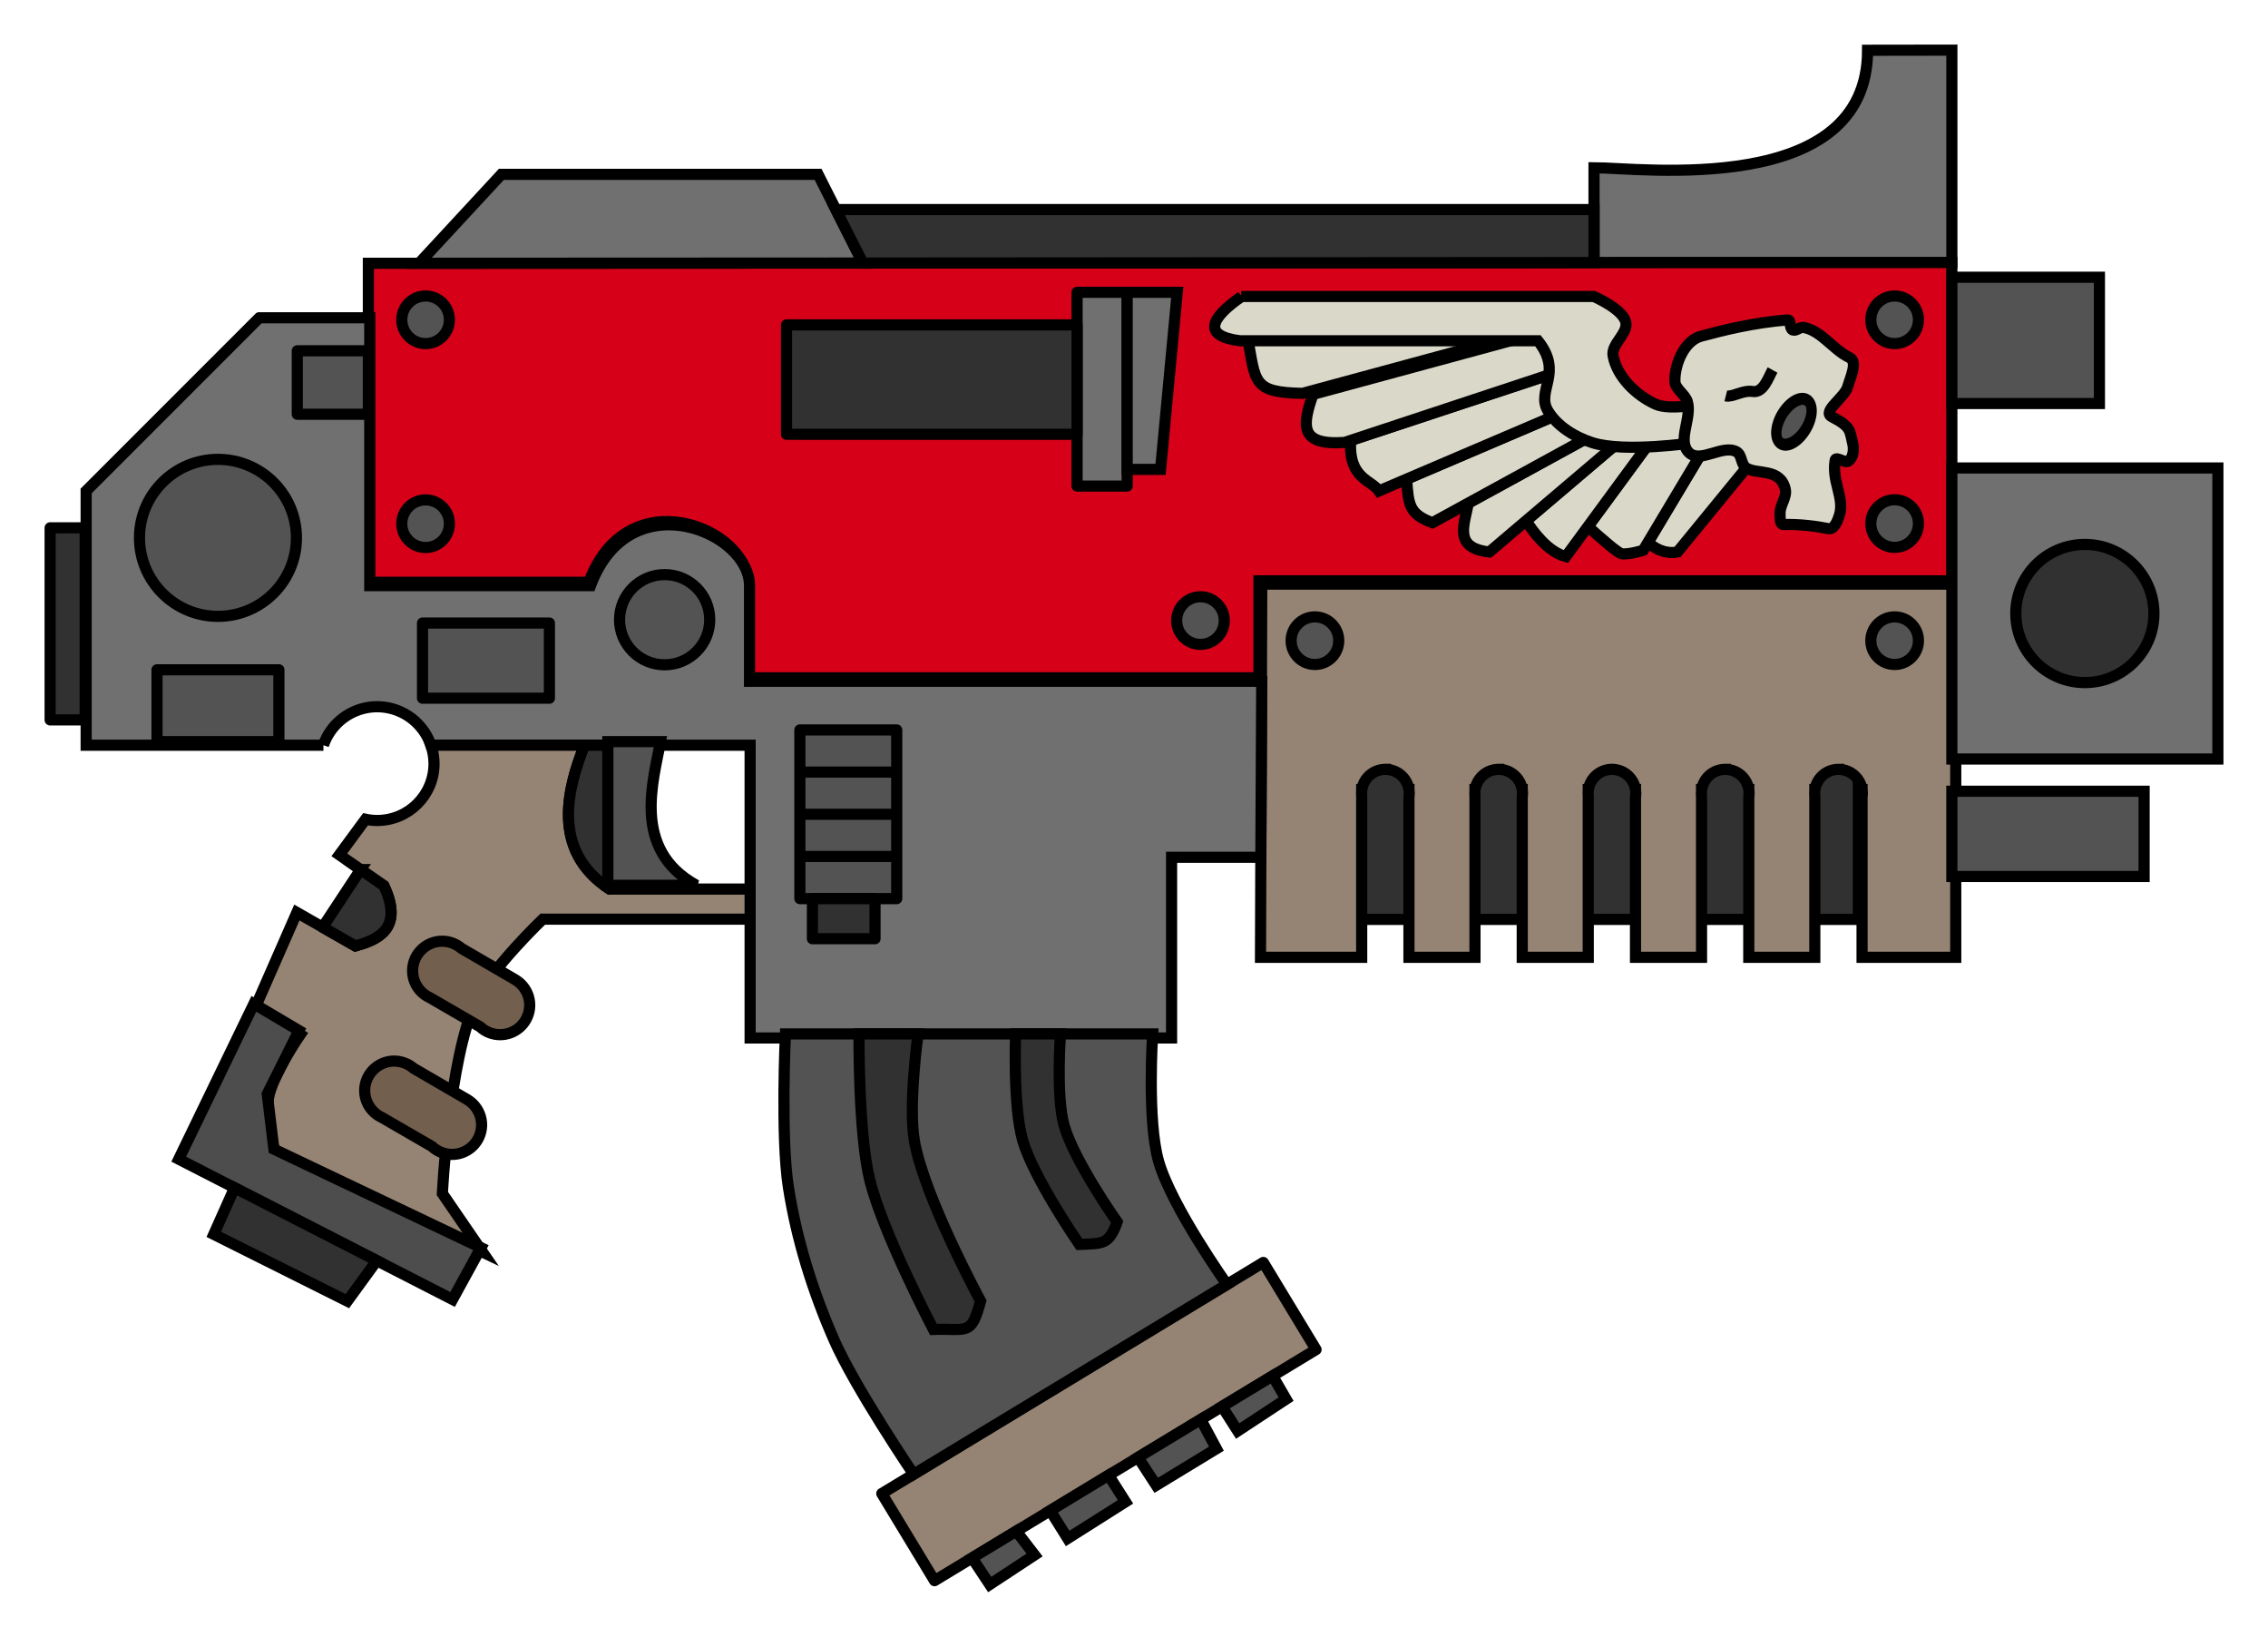 <?xml version="1.0" encoding="UTF-8" standalone="no"?>
<!-- Created with Inkscape (http://www.inkscape.org/) -->

<svg
   xmlns:dc="http://purl.org/dc/elements/1.1/"
   xmlns:cc="http://creativecommons.org/ns#"
   xmlns:rdf="http://www.w3.org/1999/02/22-rdf-syntax-ns#"
   xmlns:svg="http://www.w3.org/2000/svg"
   xmlns="http://www.w3.org/2000/svg"
   xmlns:sodipodi="http://sodipodi.sourceforge.net/DTD/sodipodi-0.dtd"
   xmlns:inkscape="http://www.inkscape.org/namespaces/inkscape"
   width="407.234pt"
   height="293.827pt"
   viewBox="0 0 143.663 103.656"
   id="svg2"
   version="1.1"
   inkscape:version="0.91+devel r13869"
   sodipodi:docname="boltgun.svg">
  <defs
     id="defs4">
    <inkscape:path-effect
       effect="powerstroke"
       id="path-effect4584"
       is_visible="true"
       offset_points="648,0.5"
       sort_points="true"
       interpolator_type="CubicBezierJohan"
       interpolator_beta="0.2"
       start_linecap_type="zerowidth"
       linejoin_type="extrp_arc"
       miter_limit="4"
       end_linecap_type="zerowidth"
       cusp_linecap_type="round" />
    <inkscape:path-effect
       effect="powerstroke"
       id="path-effect4580"
       is_visible="true"
       offset_points="31,0.5"
       sort_points="true"
       interpolator_type="CubicBezierJohan"
       interpolator_beta="0.2"
       start_linecap_type="zerowidth"
       linejoin_type="extrp_arc"
       miter_limit="4"
       end_linecap_type="zerowidth"
       cusp_linecap_type="round" />
    <inkscape:path-effect
       effect="powerstroke"
       id="path-effect4570"
       is_visible="true"
       offset_points="484,0.5"
       sort_points="true"
       interpolator_type="CubicBezierJohan"
       interpolator_beta="0.2"
       start_linecap_type="zerowidth"
       linejoin_type="extrp_arc"
       miter_limit="4"
       end_linecap_type="zerowidth"
       cusp_linecap_type="round" />
  </defs>
  <sodipodi:namedview
     id="base"
     pagecolor="#ffffff"
     bordercolor="#666666"
     borderopacity="1.0"
     inkscape:pageopacity="0.0"
     inkscape:pageshadow="2"
     inkscape:zoom="0.62535857"
     inkscape:cx="195.33722"
     inkscape:cy="214.94011"
     inkscape:document-units="mm"
     inkscape:current-layer="layer1"
     showgrid="false"
     inkscape:object-paths="true"
     inkscape:snap-global="true"
     showguides="false"
     fit-margin-top="8"
     fit-margin-left="8"
     fit-margin-right="8"
     fit-margin-bottom="8"
     units="pt" />
  <g
     inkscape:label="Layer 1"
     inkscape:groupmode="layer"
     id="layer1"
     transform="translate(-32.893,-97.405)">
    <path
       style="fill:#707070;fill-opacity:1;fill-rule:evenodd;stroke:#000000;stroke-width:0.706;stroke-linecap:butt;stroke-linejoin:miter;stroke-miterlimit:4;stroke-dasharray:none;stroke-opacity:1"
       d="m 156.531,100.58 0,13.451 -22.667,0 0,-6.004 c 2.932,0 17.328,1.916 17.328,-7.439 z"
       id="path4222"
       inkscape:connector-curvature="0"
       sodipodi:nodetypes="cccccc" />
    <path
       style="fill:#d60119;fill-opacity:1;fill-rule:evenodd;stroke:#000000;stroke-width:0.706;stroke-linecap:butt;stroke-linejoin:miter;stroke-miterlimit:4;stroke-dasharray:none;stroke-opacity:1"
       d="m 156.531,114.032 0,20.154 -43.892,0 0,6.144 -32.395,0 0,-6.051 c 0,-3.398 -7.587,-6.609 -10.054,0 l -13.963,0 0,-20.201 z"
       id="path4224"
       inkscape:connector-curvature="0"
       sodipodi:nodetypes="cccccccccc" />
    <path
       style="fill:#707070;fill-opacity:1;fill-rule:evenodd;stroke:#000000;stroke-width:0.706;stroke-linecap:butt;stroke-linejoin:miter;stroke-miterlimit:4;stroke-dasharray:none;stroke-opacity:1"
       d="m 59.438,114.077 5.213,-5.63 20.061,0 2.839,5.617 z"
       id="path4226"
       inkscape:connector-curvature="0" />
    <path
       style="fill:#313131;fill-opacity:1;fill-rule:evenodd;stroke:#000000;stroke-width:0.706;stroke-linecap:butt;stroke-linejoin:miter;stroke-miterlimit:4;stroke-dasharray:none;stroke-opacity:1"
       d="m 85.839,110.676 48.025,0 0,3.356 -46.312,0.032 z"
       id="path4228"
       inkscape:connector-curvature="0" />
    <path
       style="fill:#535353;fill-opacity:1;fill-rule:evenodd;stroke:#000000;stroke-width:0.706;stroke-linecap:butt;stroke-linejoin:miter;stroke-miterlimit:4;stroke-dasharray:none;stroke-opacity:1"
       d="m 156.531,114.962 9.347,0 0,7.998 -9.347,0 z"
       id="path4249"
       inkscape:connector-curvature="0" />
    <rect
       style="font-variant-ligatures:none;font-variant-position:normal;font-variant-caps:normal;font-variant-numeric:normal;font-variant-alternates:normal;font-feature-settings:normal;opacity:1;fill:#313131;fill-opacity:1;stroke:#000000;stroke-width:0.706;stroke-linecap:round;stroke-linejoin:round;stroke-miterlimit:4;stroke-dasharray:none;stroke-dashoffset:0;stroke-opacity:1"
       id="rect4384"
       width="31.646"
       height="10.988"
       x="118.96"
       y="144.64" />
    <path
       style="fill:#958474;fill-opacity:1;fill-rule:evenodd;stroke:#000000;stroke-width:2.667;stroke-linecap:butt;stroke-linejoin:miter;stroke-miterlimit:4;stroke-dasharray:none;stroke-opacity:1"
       d="m 425.721,507.158 -0.297,89.18 24.188,0 0,-38.637 a 5.7,5.7 0 0 1 -0.033,-0.582 5.7,5.7 0 0 1 0.033,-0.619 l 0,-0.256 0.039,0 a 5.7,5.7 0 0 1 5.625,-4.824 l 0,0.002 a 5.7,5.7 0 0 1 5.629,4.824 l 0.004,0 0,0.033 a 5.7,5.7 0 0 1 0.066,0.84 5.7,5.7 0 0 1 -0.066,0.826 l 0,38.393 15.781,0 0,-38.637 a 5.7,5.7 0 0 1 -0.035,-0.582 5.7,5.7 0 0 1 0.035,-0.619 l 0,-0.256 0.039,0 a 5.7,5.7 0 0 1 5.625,-4.824 l 0,0.002 a 5.7,5.7 0 0 1 5.629,4.824 l 0.004,0 0,0.033 a 5.7,5.7 0 0 1 0.066,0.84 5.7,5.7 0 0 1 -0.066,0.826 l 0,38.393 15.781,0 0,-38.637 a 5.7,5.7 0 0 1 -0.035,-0.582 5.7,5.7 0 0 1 0.035,-0.619 l 0,-0.256 0.037,0 a 5.7,5.7 0 0 1 5.625,-4.824 l 0.002,0.002 a 5.7,5.7 0 0 1 5.629,4.824 l 0.002,0 0,0.033 a 5.7,5.7 0 0 1 0.068,0.84 5.7,5.7 0 0 1 -0.068,0.826 l 0,38.393 15.781,0 0,-38.637 a 5.7,5.7 0 0 1 -0.033,-0.582 5.7,5.7 0 0 1 0.033,-0.619 l 0,-0.256 0.039,0 a 5.7,5.7 0 0 1 5.625,-4.824 l 0,0.002 a 5.7,5.7 0 0 1 5.629,4.824 l 0.004,0 0,0.033 a 5.7,5.7 0 0 1 0.066,0.84 5.7,5.7 0 0 1 -0.066,0.826 l 0,38.393 15.781,0 0,-38.637 a 5.7,5.7 0 0 1 -0.033,-0.582 5.7,5.7 0 0 1 0.033,-0.619 l 0,-0.256 0.039,0 a 5.7,5.7 0 0 1 5.625,-4.824 l 0,0.002 a 5.7,5.7 0 0 1 5.629,4.824 l 0.004,0 0,0.033 a 5.7,5.7 0 0 1 0.066,0.84 5.7,5.7 0 0 1 -0.066,0.826 l 0,38.393 22.393,0 0,-89.18 -165.891,0 z"
       id="path4251"
       inkscape:connector-curvature="0"
       transform="scale(0.265)" />
    <path
       style="fill:#535353;fill-opacity:1;fill-rule:evenodd;stroke:#000000;stroke-width:0.706;stroke-linecap:butt;stroke-linejoin:miter;stroke-miterlimit:4;stroke-dasharray:none;stroke-opacity:1"
       d="m 156.531,147.513 12.178,0 0,5.398 -12.178,0 z"
       id="path4253"
       inkscape:connector-curvature="0" />
    <path
       style="fill:#707070;fill-opacity:1;fill-rule:evenodd;stroke:#000000;stroke-width:0.706;stroke-linecap:butt;stroke-linejoin:miter;stroke-miterlimit:4;stroke-dasharray:none;stroke-opacity:1"
       d="m 156.531,127.041 16.851,0 0,18.431 -16.851,0 z"
       id="path4255"
       inkscape:connector-curvature="0" />
    <circle
       style="font-variant-ligatures:none;font-variant-position:normal;font-variant-caps:normal;font-variant-numeric:normal;font-variant-alternates:normal;font-feature-settings:normal;opacity:1;fill:#313131;fill-opacity:1;stroke:#000000;stroke-width:0.706;stroke-linecap:round;stroke-linejoin:round;stroke-miterlimit:4;stroke-dasharray:none;stroke-dashoffset:0;stroke-opacity:1"
       id="path4257"
       cx="164.956"
       cy="136.257"
       r="4.375" />
    <circle
       style="font-variant-ligatures:none;font-variant-position:normal;font-variant-caps:normal;font-variant-numeric:normal;font-variant-alternates:normal;font-feature-settings:normal;opacity:1;fill:#535353;fill-opacity:1;stroke:#000000;stroke-width:0.706;stroke-linecap:round;stroke-linejoin:round;stroke-miterlimit:4;stroke-dasharray:none;stroke-dashoffset:0;stroke-opacity:1"
       id="path4259"
       cx="116.185"
       cy="137.978"
       r="1.508" />
    <circle
       style="font-variant-ligatures:none;font-variant-position:normal;font-variant-caps:normal;font-variant-numeric:normal;font-variant-alternates:normal;font-feature-settings:normal;opacity:1;fill:#535353;fill-opacity:1;stroke:#000000;stroke-width:0.706;stroke-linecap:round;stroke-linejoin:round;stroke-miterlimit:4;stroke-dasharray:none;stroke-dashoffset:0;stroke-opacity:1"
       id="path4259-1"
       cx="152.906"
       cy="137.978"
       r="1.508" />
    <circle
       style="font-variant-ligatures:none;font-variant-position:normal;font-variant-caps:normal;font-variant-numeric:normal;font-variant-alternates:normal;font-feature-settings:normal;opacity:1;fill:#535353;fill-opacity:1;stroke:#000000;stroke-width:0.706;stroke-linecap:round;stroke-linejoin:round;stroke-miterlimit:4;stroke-dasharray:none;stroke-dashoffset:0;stroke-opacity:1"
       id="path4259-1-5"
       cx="152.906"
       cy="117.657"
       r="1.508" />
    <circle
       style="font-variant-ligatures:none;font-variant-position:normal;font-variant-caps:normal;font-variant-numeric:normal;font-variant-alternates:normal;font-feature-settings:normal;opacity:1;fill:#535353;fill-opacity:1;stroke:#000000;stroke-width:0.706;stroke-linecap:round;stroke-linejoin:round;stroke-miterlimit:4;stroke-dasharray:none;stroke-dashoffset:0;stroke-opacity:1"
       id="path4259-1-5-1"
       cx="152.906"
       cy="130.561"
       r="1.508" />
    <circle
       style="font-variant-ligatures:none;font-variant-position:normal;font-variant-caps:normal;font-variant-numeric:normal;font-variant-alternates:normal;font-feature-settings:normal;opacity:1;fill:#535353;fill-opacity:1;stroke:#000000;stroke-width:0.706;stroke-linecap:round;stroke-linejoin:round;stroke-miterlimit:4;stroke-dasharray:none;stroke-dashoffset:0;stroke-opacity:1"
       id="path4259-1-5-8"
       cx="108.935"
       cy="136.705"
       r="1.508" />
    <circle
       style="font-variant-ligatures:none;font-variant-position:normal;font-variant-caps:normal;font-variant-numeric:normal;font-variant-alternates:normal;font-feature-settings:normal;opacity:1;fill:#535353;fill-opacity:1;stroke:#000000;stroke-width:0.706;stroke-linecap:round;stroke-linejoin:round;stroke-miterlimit:4;stroke-dasharray:none;stroke-dashoffset:0;stroke-opacity:1"
       id="path4259-1-5-8-0"
       cx="59.851"
       cy="117.657"
       r="1.508" />
    <circle
       style="font-variant-ligatures:none;font-variant-position:normal;font-variant-caps:normal;font-variant-numeric:normal;font-variant-alternates:normal;font-feature-settings:normal;opacity:1;fill:#535353;fill-opacity:1;stroke:#000000;stroke-width:0.706;stroke-linecap:round;stroke-linejoin:round;stroke-miterlimit:4;stroke-dasharray:none;stroke-dashoffset:0;stroke-opacity:1"
       id="path4259-1-5-8-1"
       cx="59.851"
       cy="130.57"
       r="1.508" />
    <rect
       style="font-variant-ligatures:none;font-variant-position:normal;font-variant-caps:normal;font-variant-numeric:normal;font-variant-alternates:normal;font-feature-settings:normal;opacity:1;fill:#707070;fill-opacity:1;stroke:#000000;stroke-width:0.706;stroke-linecap:round;stroke-linejoin:round;stroke-miterlimit:4;stroke-dasharray:none;stroke-dashoffset:0;stroke-opacity:1"
       id="rect4407"
       width="3.173"
       height="12.27"
       x="101.119"
       y="115.917" />
    <rect
       style="font-variant-ligatures:none;font-variant-position:normal;font-variant-caps:normal;font-variant-numeric:normal;font-variant-alternates:normal;font-feature-settings:normal;opacity:1;fill:#313131;fill-opacity:1;stroke:#000000;stroke-width:0.706;stroke-linecap:round;stroke-linejoin:round;stroke-miterlimit:4;stroke-dasharray:none;stroke-dashoffset:0;stroke-opacity:1"
       id="rect4409"
       width="18.404"
       height="6.928"
       x="82.714"
       y="117.98" />
    <path
       style="fill:#707070;fill-opacity:1;fill-rule:evenodd;stroke:#000000;stroke-width:0.706;stroke-linecap:butt;stroke-linejoin:miter;stroke-miterlimit:4;stroke-dasharray:none;stroke-opacity:1"
       d="m 104.292,115.917 3.173,0 -1.058,11.212 -2.115,0 z"
       id="path4411"
       inkscape:connector-curvature="0" />
    <path
       style="fill:#dad9c9;fill-opacity:1;fill-rule:evenodd;stroke:#000000;stroke-width:2.667;stroke-linecap:butt;stroke-linejoin:miter;stroke-miterlimit:4;stroke-dasharray:none;stroke-opacity:1"
       d="m 536.092,468.295 -5.586,4.275 -0.211,4.119 -12.252,20.486 c 1.529,1.37 3.974,2.882 7.057,2.301 l 17.189,-20.988 0.799,-7.795 -6.996,-2.398 z"
       id="path4413"
       inkscape:connector-curvature="0"
       transform="scale(0.265)" />
    <path
       style="fill:#dad9c9;fill-opacity:1;fill-rule:evenodd;stroke:#000000;stroke-width:2.667;stroke-linecap:butt;stroke-linejoin:miter;stroke-miterlimit:4;stroke-dasharray:none;stroke-opacity:1"
       d="m 530.695,468.895 -13.592,0.4 -1.723,2.201 2.922,1.996 -14.609,19.895 c 2.977,2.693 7.062,6.28 8.014,6.49 1.505,0.332 5.197,-0.799 5.197,-0.799 l 13.391,-22.389 0.4,-7.795 z"
       id="path4415"
       inkscape:connector-curvature="0"
       transform="scale(0.265)" />
    <path
       style="fill:#dad9c9;fill-opacity:1;fill-rule:evenodd;stroke:#000000;stroke-width:2.667;stroke-linecap:butt;stroke-linejoin:miter;stroke-miterlimit:4;stroke-dasharray:none;stroke-opacity:1"
       d="m 510.107,467.895 -2.496,2.588 3.096,3.01 -21.797,18.52 c 1.533,2.427 5.15,7.438 9.504,8.564 l 19.889,-27.084 -8.195,-5.598 z"
       id="path4417"
       inkscape:connector-curvature="0"
       transform="scale(0.265)" />
    <path
       style="fill:#dad9c9;fill-opacity:1;fill-rule:evenodd;stroke:#000000;stroke-width:2.667;stroke-linecap:butt;stroke-linejoin:miter;stroke-miterlimit:4;stroke-dasharray:none;stroke-opacity:1"
       d="m 503.512,466.496 -1.885,0.826 0.686,5.57 -27.207,14.895 c -1.006,5.356 -3.573,10.726 5.02,11.689 l 30.582,-25.984 -7.195,-6.996 z"
       id="path4419"
       inkscape:connector-curvature="0"
       transform="scale(0.265)" />
    <path
       style="fill:#dad9c9;fill-opacity:1;fill-rule:evenodd;stroke:#000000;stroke-width:2.667;stroke-linecap:butt;stroke-linejoin:miter;stroke-miterlimit:4;stroke-dasharray:none;stroke-opacity:1"
       d="m 500.713,459.9 -2.801,1.08 -2.996,6.314 -34.561,14.764 c 0.433,6.046 0.521,8.34 6.178,10.422 l 35.779,-19.588 -1.6,-12.992 z"
       id="path4421"
       inkscape:connector-curvature="0"
       transform="scale(0.265)" />
    <path
       style="fill:#dad9c9;fill-opacity:1;fill-rule:evenodd;stroke:#000000;stroke-width:2.667;stroke-linecap:butt;stroke-linejoin:miter;stroke-miterlimit:4;stroke-dasharray:none;stroke-opacity:1"
       d="m 502.312,451.705 -3.121,0.98 -2.877,3.816 -49.322,16.312 c -0.632,9.127 4.963,9.442 6.748,12.07 l 41.176,-17.59 7.396,-15.59 z"
       id="path4423"
       inkscape:connector-curvature="0"
       transform="scale(0.265)" />
    <path
       style="fill:#dad9c9;fill-opacity:1;fill-rule:evenodd;stroke:#000000;stroke-width:2.667;stroke-linecap:butt;stroke-linejoin:miter;stroke-miterlimit:4;stroke-dasharray:none;stroke-opacity:1"
       d="m 506.709,442.709 -21.096,4.695 -0.092,1.502 -47.557,12.9 c -2.429,7.186 -3.518,12.277 7.58,11.486 l 50.77,-16.791 10.395,-13.793 z"
       id="path4425"
       inkscape:connector-curvature="0"
       transform="scale(0.265)" />
    <path
       style="fill:#dad9c9;fill-opacity:1;fill-rule:evenodd;stroke:#000000;stroke-width:0.706;stroke-linecap:butt;stroke-linejoin:miter;stroke-miterlimit:4;stroke-dasharray:none;stroke-opacity:1"
       d="m 128.461,118.773 -13.063,3.543 c -3.198,-0.062 -2.954,-0.699 -3.49,-3.596 l 4.548,-1.481 12.111,-0.212 z"
       id="path4427"
       inkscape:connector-curvature="0"
       sodipodi:nodetypes="cccccc" />
    <path
       style="fill:#dad9c9;fill-opacity:1;fill-rule:evenodd;stroke:#000000;stroke-width:0.706;stroke-linecap:butt;stroke-linejoin:miter;stroke-miterlimit:4;stroke-dasharray:none;stroke-opacity:1"
       d="m 111.537,116.182 c 0.053,0 22.318,0 22.318,0 0,0 1.777,0.765 2.01,1.587 0.21,0.741 -0.935,1.412 -0.793,2.168 0.251,1.338 1.457,2.506 2.697,3.067 0.867,0.392 2.856,0 2.856,0 l -0.423,2.433 c 0,0 -4.405,0.658 -6.452,0 -1.095,-0.352 -2.207,-1.027 -2.803,-2.01 -0.776,-1.279 0.998,-2.402 -0.635,-4.442 l -18.88,0 c -2.382,-0.304 -1.889,-1.418 0.106,-2.803 z"
       id="path4566"
       inkscape:connector-curvature="0"
       sodipodi:nodetypes="ccaaaccaaccc" />
    <path
       style="fill:#dad9c9;fill-opacity:1;fill-rule:evenodd;stroke:#000000;stroke-width:0.706;stroke-linecap:butt;stroke-linejoin:miter;stroke-miterlimit:4;stroke-dasharray:none;stroke-opacity:1"
       d="m 138.985,121.523 c -0.005,-1.094 0.609,-2.545 1.666,-2.829 1.413,-0.38 3.282,-0.851 5.474,-1.031 0.236,-0.019 0.103,0.534 0.317,0.635 0.213,0.1 0.456,-0.2 0.688,-0.159 1.141,0.203 1.858,1.398 2.909,1.904 0.557,0.268 0.06,1.256 -0.106,1.851 -0.192,0.691 -1.653,1.569 -1.005,1.904 1.257,0.649 1.122,0.893 1.322,1.692 0.092,0.369 0.041,0.884 -0.264,1.111 -0.227,0.168 -0.797,-0.331 -0.846,-0.053 -0.238,1.359 0.613,2.377 0.264,3.49 -0.109,0.347 -0.331,0.918 -0.688,0.846 -0.8,-0.161 -1.801,-0.287 -2.856,-0.264 -0.24,0.005 -0.201,-0.448 -0.212,-0.688 -0.023,-0.526 0.446,-1.029 0.332,-1.543 -0.309,-1.382 -1.816,-0.903 -2.5,-1.366 -0.312,-0.23 -0.245,-0.814 -0.582,-1.005 -0.875,-0.494 -2.286,0.745 -3.015,0.053 -0.78,-0.741 0.198,-2.194 -0.106,-3.226 -0.145,-0.493 -0.791,-0.808 -0.793,-1.322 z"
       id="path4586"
       inkscape:connector-curvature="0"
       sodipodi:nodetypes="assaasassasassaccaaaa" />
    <ellipse
       style="font-variant-ligatures:none;font-variant-position:normal;font-variant-caps:normal;font-variant-numeric:normal;font-variant-alternates:normal;font-feature-settings:normal;opacity:1;fill:#535353;fill-opacity:1;stroke:#000000;stroke-width:0.71;stroke-linecap:round;stroke-linejoin:round;stroke-miterlimit:4;stroke-dasharray:none;stroke-dashoffset:0;stroke-opacity:1"
       id="path4588"
       cx="193.341"
       cy="-10.832"
       rx="0.899"
       ry="1.598"
       transform="matrix(0.726,0.688,-0.569,0.822,0,0)" />
    <path
       style="fill:#dad9c9;fill-opacity:1;fill-rule:evenodd;stroke:#000000;stroke-width:0.706;stroke-linecap:butt;stroke-linejoin:miter;stroke-miterlimit:4;stroke-dasharray:none;stroke-opacity:1"
       d="m 142.211,122.475 c 0.423,0.106 1.062,-0.379 1.706,-0.278 0.674,0.106 0.992,-0.886 1.256,-1.362"
       id="path4590"
       inkscape:connector-curvature="0"
       sodipodi:nodetypes="csc" />
    <path
       style="fill:#707070;fill-opacity:1;fill-rule:evenodd;stroke:#000000;stroke-width:2.667;stroke-linecap:butt;stroke-linejoin:miter;stroke-miterlimit:4;stroke-dasharray:none;stroke-opacity:1"
       d="m 186.094,443.51 -41.377,41.375 0,60.766 56.713,0 a 13.592,13.592 0 0 1 12.848,-9.195 13.592,13.592 0 0 1 12.844,9.195 l 76.305,0 0,69.961 100.742,0 0,-43.178 21.336,0 0.217,-42.053 -122.438,0 0,-22.869 c 0,-12.842 -28.676,-24.98 -38,0 l -52.775,0 0,-64.002 -26.414,0 z"
       id="path4592"
       inkscape:connector-curvature="0"
       transform="scale(0.265)" />
    <path
       style="fill:#958474;fill-opacity:1;fill-rule:evenodd;stroke:#000000;stroke-width:2.667;stroke-linecap:butt;stroke-linejoin:miter;stroke-miterlimit:4;stroke-dasharray:none;stroke-opacity:1"
       d="m 227.121,545.65 c 0.49,1.415 0.743,2.901 0.748,4.398 -2.3e-4,7.506 -6.085,13.592 -13.592,13.592 -0.933,-0.002 -1.863,-0.099 -2.775,-0.291 l -6.266,8.504 10.641,7.377 c 4.976,10.543 -1.897,13.001 -6.797,14.393 l -13.992,-7.996 -9.994,22.787 10.793,6.396 c 0,0 -6.63,9.613 -7.596,15.191 -0.756,4.365 1.6,13.193 1.6,13.193 l 49.572,23.586 -9.596,-13.992 c 0,0 1.535,-31.824 7.996,-45.973 3.502,-7.667 15.99,-19.59 15.99,-19.59 l 49.572,0 0,-7.195 -33.58,0 c -14.392,-9.402 -9.819,-24.691 -5.998,-34.381 z"
       id="path4612"
       inkscape:connector-curvature="0"
       sodipodi:nodetypes="ccccccccccacccacccccc"
       transform="scale(0.265)" />
    <path
       style="fill:#4d4d4d;fill-rule:evenodd;stroke:#000000;stroke-width:0.706;stroke-linecap:butt;stroke-linejoin:miter;stroke-miterlimit:4;stroke-dasharray:none;stroke-opacity:1"
       d="m 61.56,179.698 -17.347,-8.885 4.76,-9.837 2.856,1.692 -2.01,4.019 0.423,3.49 13.116,6.241 z"
       id="path4614"
       inkscape:connector-curvature="0"
       sodipodi:nodetypes="cccccccc" />
    <path
       style="fill:#313131;fill-opacity:1;fill-rule:evenodd;stroke:#000000;stroke-width:0.706;stroke-linecap:butt;stroke-linejoin:miter;stroke-miterlimit:4;stroke-dasharray:none;stroke-opacity:1"
       d="m 56.761,177.24 -1.865,2.564 -8.462,-4.231 1.316,-2.948 z"
       id="path4616"
       inkscape:connector-curvature="0"
       sodipodi:nodetypes="ccccc" />
    <rect
       style="font-variant-ligatures:none;font-variant-position:normal;font-variant-caps:normal;font-variant-numeric:normal;font-variant-alternates:normal;font-feature-settings:normal;opacity:1;fill:#535353;fill-opacity:1;stroke:#000000;stroke-width:0.706;stroke-linecap:round;stroke-linejoin:round;stroke-miterlimit:4;stroke-dasharray:none;stroke-dashoffset:0;stroke-opacity:1"
       id="rect4642"
       width="4.503"
       height="4.019"
       x="51.723"
       y="119.619" />
    <rect
       style="font-variant-ligatures:none;font-variant-position:normal;font-variant-caps:normal;font-variant-numeric:normal;font-variant-alternates:normal;font-feature-settings:normal;opacity:1;fill:#313131;fill-opacity:1;stroke:#000000;stroke-width:0.706;stroke-linecap:round;stroke-linejoin:round;stroke-miterlimit:4;stroke-dasharray:none;stroke-dashoffset:0;stroke-opacity:1"
       id="rect4644"
       width="2.221"
       height="12.164"
       x="36.068"
       y="130.831" />
    <rect
       style="font-variant-ligatures:none;font-variant-position:normal;font-variant-caps:normal;font-variant-numeric:normal;font-variant-alternates:normal;font-feature-settings:normal;opacity:1;fill:#535353;fill-opacity:1;stroke:#000000;stroke-width:0.706;stroke-linecap:round;stroke-linejoin:round;stroke-miterlimit:4;stroke-dasharray:none;stroke-dashoffset:0;stroke-opacity:1"
       id="rect4646"
       width="7.721"
       height="4.548"
       x="42.838"
       y="139.822" />
    <rect
       style="font-variant-ligatures:none;font-variant-position:normal;font-variant-caps:normal;font-variant-numeric:normal;font-variant-alternates:normal;font-feature-settings:normal;opacity:1;fill:#535353;fill-opacity:1;stroke:#000000;stroke-width:0.706;stroke-linecap:round;stroke-linejoin:round;stroke-miterlimit:4;stroke-dasharray:none;stroke-dashoffset:0;stroke-opacity:1"
       id="rect4648"
       width="8.039"
       height="4.76"
       x="59.656"
       y="136.86" />
    <rect
       style="font-variant-ligatures:none;font-variant-position:normal;font-variant-caps:normal;font-variant-numeric:normal;font-variant-alternates:normal;font-feature-settings:normal;opacity:1;fill:#535353;fill-opacity:1;stroke:#000000;stroke-width:0.706;stroke-linecap:round;stroke-linejoin:round;stroke-miterlimit:4;stroke-dasharray:none;stroke-dashoffset:0;stroke-opacity:1"
       id="rect4650"
       width="6.135"
       height="10.683"
       x="83.56"
       y="143.63" />
    <rect
       style="font-variant-ligatures:none;font-variant-position:normal;font-variant-caps:normal;font-variant-numeric:normal;font-variant-alternates:normal;font-feature-settings:normal;opacity:1;fill:#313131;fill-opacity:1;stroke:#000000;stroke-width:0.706;stroke-linecap:round;stroke-linejoin:round;stroke-miterlimit:4;stroke-dasharray:none;stroke-dashoffset:0;stroke-opacity:1"
       id="rect4654"
       width="3.966"
       height="2.539"
       x="84.354"
       y="154.313" />
    <path
       style="fill:none;fill-rule:evenodd;stroke:#000000;stroke-width:0.706;stroke-linecap:butt;stroke-linejoin:miter;stroke-miterlimit:4;stroke-dasharray:none;stroke-opacity:1"
       d="m 83.56,146.3 6.135,0"
       id="path4656"
       inkscape:connector-curvature="0" />
    <path
       style="fill:none;fill-rule:evenodd;stroke:#000000;stroke-width:0.706;stroke-linecap:butt;stroke-linejoin:miter;stroke-miterlimit:4;stroke-dasharray:none;stroke-opacity:1"
       d="m 83.56,148.971 6.135,0"
       id="path4658"
       inkscape:connector-curvature="0" />
    <path
       style="fill:none;fill-rule:evenodd;stroke:#000000;stroke-width:0.706;stroke-linecap:butt;stroke-linejoin:miter;stroke-miterlimit:4;stroke-dasharray:none;stroke-opacity:1"
       d="m 83.56,151.642 6.135,0"
       id="path4660"
       inkscape:connector-curvature="0" />
    <path
       style="font-variant-ligatures:none;font-variant-position:normal;font-variant-caps:normal;font-variant-numeric:normal;font-variant-alternates:normal;font-feature-settings:normal;opacity:1;fill:#313131;fill-opacity:1;stroke:#000000;stroke-width:2.667;stroke-linecap:round;stroke-linejoin:round;stroke-miterlimit:4;stroke-dasharray:none;stroke-dashoffset:0;stroke-opacity:1"
       d="m 263.848,545.65 c -3.821,9.69 -8.394,24.979 5.998,34.381 l 0,-34.381 -5.998,0 z"
       id="rect4662"
       inkscape:connector-curvature="0"
       transform="scale(0.265)" />
    <path
       style="fill:#535353;fill-opacity:1;fill-rule:evenodd;stroke:#000000;stroke-width:0.706;stroke-linecap:butt;stroke-linejoin:miter;stroke-miterlimit:4;stroke-dasharray:none;stroke-opacity:1"
       d="m 74.728,144.37 c -0.423,2.433 -1.867,6.822 2.274,9.097 l -5.606,1e-5 10e-7,-9.097 z"
       id="path4664"
       inkscape:connector-curvature="0"
       sodipodi:nodetypes="ccccc" />
    <circle
       style="font-variant-ligatures:none;font-variant-position:normal;font-variant-caps:normal;font-variant-numeric:normal;font-variant-alternates:normal;font-feature-settings:normal;opacity:1;fill:#535353;fill-opacity:1;stroke:#000000;stroke-width:0.706;stroke-linecap:round;stroke-linejoin:round;stroke-miterlimit:4;stroke-dasharray:none;stroke-dashoffset:0;stroke-opacity:1"
       id="path4693"
       cx="74.993"
       cy="136.649"
       r="2.856" />
    <circle
       style="font-variant-ligatures:none;font-variant-position:normal;font-variant-caps:normal;font-variant-numeric:normal;font-variant-alternates:normal;font-feature-settings:normal;opacity:1;fill:#535353;fill-opacity:1;stroke:#000000;stroke-width:0.706;stroke-linecap:round;stroke-linejoin:round;stroke-miterlimit:4;stroke-dasharray:none;stroke-dashoffset:0;stroke-opacity:1"
       id="path4695"
       cx="46.699"
       cy="131.466"
       r="4.971" />
    <path
       style="font-variant-ligatures:none;font-variant-position:normal;font-variant-caps:normal;font-variant-numeric:normal;font-variant-alternates:normal;font-feature-settings:normal;opacity:1;fill:#735f4d;fill-opacity:1;stroke:#000000;stroke-width:2.667;stroke-linecap:round;stroke-linejoin:round;stroke-miterlimit:4;stroke-dasharray:none;stroke-dashoffset:0;stroke-opacity:1"
       d="m 229.818,592.494 a 7.067,7.067 0 0 0 -7.066,7.066 7.067,7.067 0 0 0 2.961,5.744 l -0.002,0.006 0.039,0.023 a 7.067,7.067 0 0 0 1.045,0.605 l 12.07,6.988 a 7.067,7.067 0 0 0 2.742,1.588 l 0.006,0.004 0,-0.002 a 7.067,7.067 0 0 0 2.057,0.309 7.067,7.067 0 0 0 7.068,-7.068 7.067,7.067 0 0 0 -3.477,-6.076 l 0.004,-0.008 -12.859,-7.484 a 7.067,7.067 0 0 0 -2.158,-1.258 l -0.035,-0.019 -0.004,0.006 a 7.067,7.067 0 0 0 -2.391,-0.424 z"
       id="path4699"
       inkscape:connector-curvature="0"
       transform="scale(0.265)" />
    <path
       inkscape:connector-curvature="0"
       style="font-variant-ligatures:none;font-variant-position:normal;font-variant-caps:normal;font-variant-numeric:normal;font-variant-alternates:normal;font-feature-settings:normal;opacity:1;fill:#735f4d;fill-opacity:1;stroke:#000000;stroke-width:0.706;stroke-linecap:round;stroke-linejoin:round;stroke-miterlimit:4;stroke-dasharray:none;stroke-dashoffset:0;stroke-opacity:1"
       d="m 57.864,164.601 a 1.87,1.87 0 0 0 -1.87,1.87 1.87,1.87 0 0 0 0.783,1.52 l -5.29e-4,0.002 0.01,0.006 a 1.87,1.87 0 0 0 0.276,0.16 l 3.194,1.849 a 1.87,1.87 0 0 0 0.726,0.42 l 0.002,0.001 0,-5.2e-4 a 1.87,1.87 0 0 0 0.544,0.082 1.87,1.87 0 0 0 1.87,-1.87 1.87,1.87 0 0 0 -0.92,-1.608 l 0.001,-0.002 -3.402,-1.98 a 1.87,1.87 0 0 0 -0.571,-0.333 l -0.009,-0.005 -0.001,0.002 a 1.87,1.87 0 0 0 -0.633,-0.112 z"
       id="path4699-1" />
    <path
       style="fill:#313131;fill-opacity:1;fill-rule:evenodd;stroke:#000000;stroke-width:2.667;stroke-linecap:butt;stroke-linejoin:miter;stroke-miterlimit:4;stroke-dasharray:none;stroke-opacity:1"
       d="m 210.314,575.375 -9.07,13.77 0.002,0.002 7.834,4.477 c 4.9,-1.392 11.772,-3.85 6.797,-14.393 l -5.549,-3.846 -0.014,-0.01 z"
       id="path4734"
       inkscape:connector-curvature="0"
       transform="scale(0.265)" />
    <rect
       style="font-variant-ligatures:none;font-variant-position:normal;font-variant-caps:normal;font-variant-numeric:normal;font-variant-alternates:normal;font-feature-settings:normal;opacity:1;fill:#958474;fill-opacity:1;stroke:#000000;stroke-width:0.706;stroke-linecap:round;stroke-linejoin:round;stroke-miterlimit:4;stroke-dasharray:none;stroke-dashoffset:0;stroke-opacity:1"
       id="rect4752"
       width="28.254"
       height="6.45"
       x="-23.536"
       y="210.195"
       transform="rotate(-31.198)" />
    <path
       style="fill:#535353;fill-opacity:1;fill-rule:evenodd;stroke:#000000;stroke-width:0.706;stroke-linecap:butt;stroke-linejoin:miter;stroke-miterlimit:4;stroke-dasharray:none;stroke-opacity:1"
       d="m 105.906,162.88 c 0,0 -0.36,5.47 0.374,8.057 0.813,2.864 4.334,7.81 4.334,7.81 l -19.848,12.02 c 0,0 -3.729,-5.506 -5.054,-8.535 -1.345,-3.075 -2.363,-6.332 -2.88,-9.648 -0.498,-3.196 -0.187,-9.702 -0.187,-9.702 z"
       id="path4754"
       inkscape:connector-curvature="0"
       sodipodi:nodetypes="caccaacc" />
    <path
       style="fill:#535353;fill-opacity:1;fill-rule:evenodd;stroke:#000000;stroke-width:0.706;stroke-linecap:butt;stroke-linejoin:miter;stroke-miterlimit:4;stroke-dasharray:none;stroke-opacity:1"
       d="m 94.468,196.065 1.117,1.685 2.842,-1.87 -1.16,-1.51 z"
       id="path4771"
       inkscape:connector-curvature="0"
       sodipodi:nodetypes="ccccc" />
    <path
       style="fill:#535353;fill-opacity:1;fill-rule:evenodd;stroke:#000000;stroke-width:0.706;stroke-linecap:butt;stroke-linejoin:miter;stroke-miterlimit:4;stroke-dasharray:none;stroke-opacity:1"
       d="m 99.417,193.068 1.104,1.765 3.665,-2.319 -1.072,-1.686 z"
       id="path4773"
       inkscape:connector-curvature="0"
       sodipodi:nodetypes="ccccc" />
    <path
       style="fill:#535353;fill-opacity:1;fill-rule:evenodd;stroke:#000000;stroke-width:0.706;stroke-linecap:butt;stroke-linejoin:miter;stroke-miterlimit:4;stroke-dasharray:none;stroke-opacity:1"
       d="m 104.98,189.699 1.151,1.768 3.814,-2.319 -0.993,-1.855 z"
       id="path4775"
       inkscape:connector-curvature="0" />
    <path
       style="fill:#535353;fill-opacity:1;fill-rule:evenodd;stroke:#000000;stroke-width:0.706;stroke-linecap:butt;stroke-linejoin:miter;stroke-miterlimit:4;stroke-dasharray:none;stroke-opacity:1"
       d="m 110.302,186.477 0.99,1.551 3.067,-2.019 -0.853,-1.471 z"
       id="path4777"
       inkscape:connector-curvature="0"
       sodipodi:nodetypes="ccccc" />
    <path
       style="fill:#313131;fill-opacity:1;fill-rule:evenodd;stroke:#000000;stroke-width:0.706;stroke-linecap:butt;stroke-linejoin:miter;stroke-miterlimit:4;stroke-dasharray:none;stroke-opacity:1"
       d="m 100.067,162.88 c 0,0 -0.29,3.919 0.224,5.775 0.623,2.247 3.366,6.133 3.366,6.133 -0.531,1.478 -0.929,1.357 -2.393,1.421 0,0 -2.893,-4.182 -3.59,-6.582 -0.629,-2.165 -0.449,-6.748 -0.449,-6.748 z"
       id="path4779"
       inkscape:connector-curvature="0"
       sodipodi:nodetypes="caccacc" />
    <path
       style="fill:#313131;fill-opacity:1;fill-rule:evenodd;stroke:#000000;stroke-width:0.706;stroke-linecap:butt;stroke-linejoin:miter;stroke-miterlimit:4;stroke-dasharray:none;stroke-opacity:1"
       d="m 91.045,162.88 c 0,0 -0.632,4.584 -0.224,6.823 0.653,3.585 4.188,10.097 4.188,10.097 -0.612,2.224 -0.78,1.726 -2.992,1.795 0,0 -3.229,-6.155 -4.039,-9.499 -0.725,-2.994 -0.673,-9.216 -0.673,-9.216 z"
       id="path4781"
       inkscape:connector-curvature="0"
       sodipodi:nodetypes="caccacc" />
  </g>
</svg>
